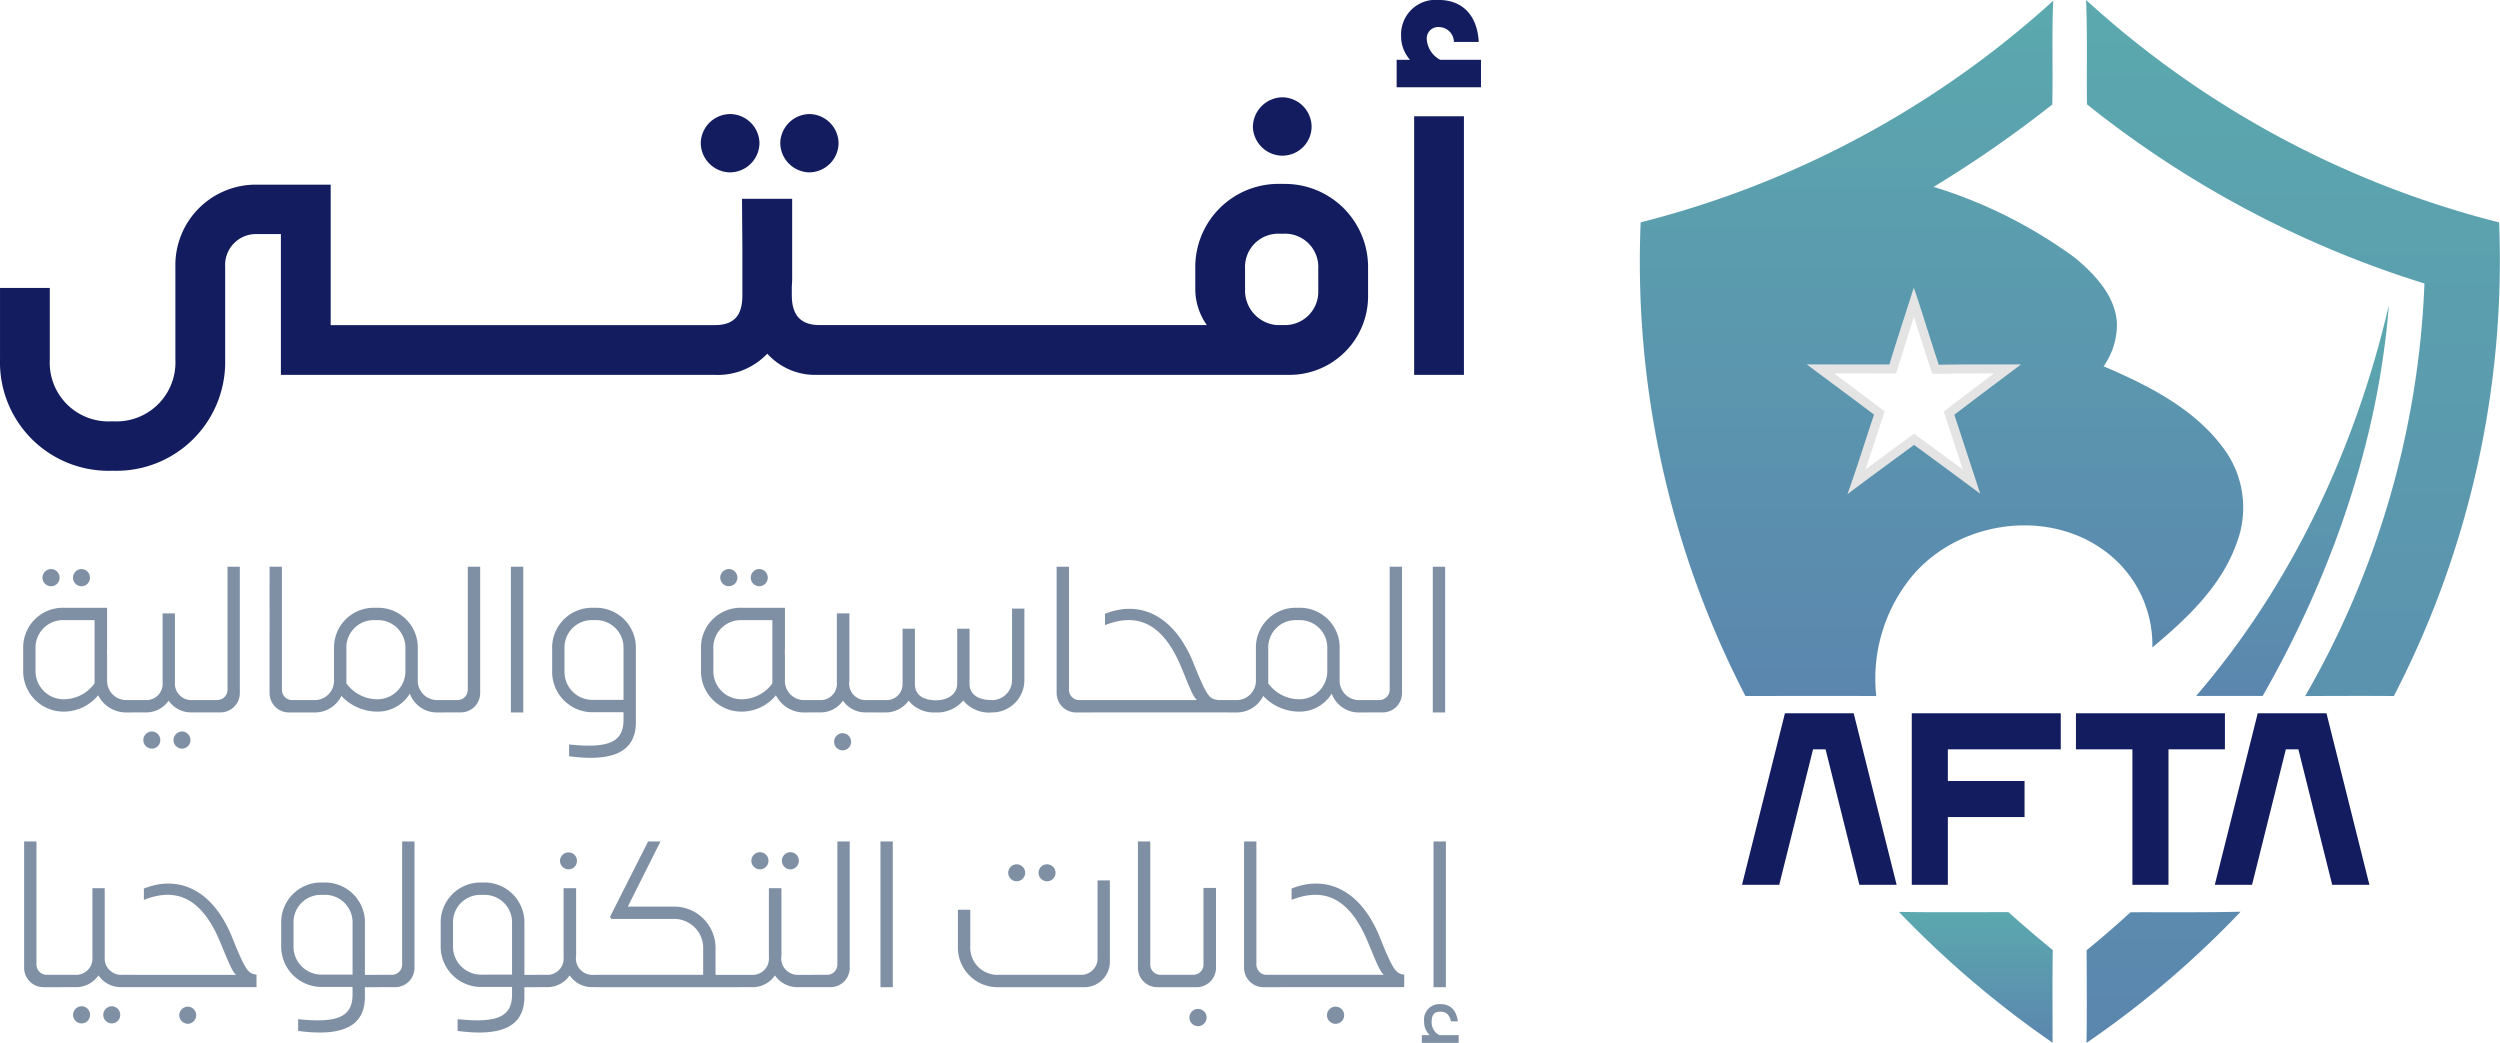 <svg xmlns="http://www.w3.org/2000/svg" xmlns:xlink="http://www.w3.org/1999/xlink" width="276.427" height="115.31" viewBox="0 0 276.427 115.31">
  <defs>
    <linearGradient id="linear-gradient" x1="0.5" x2="0.5" y2="1" gradientUnits="objectBoundingBox">
      <stop offset="0" stop-color="#5ba9ae"/>
      <stop offset="1" stop-color="#5b86ae"/>
    </linearGradient>
  </defs>
  <g id="Group_22141" data-name="Group 22141" transform="translate(-1654.905 -28.169)">
    <g id="Group_10" data-name="Group 10" transform="translate(1836.193 28.169)">
      <g id="Group_8" data-name="Group 8" transform="translate(0 0)">
        <path id="Path_20" data-name="Path 20" d="M216.226,128.44c.973,2.825,1.809,5.691,2.765,8.522,3.028-.06,6.061-.03,9.089-.036-2.454,1.857-4.927,3.691-7.369,5.566q1.442,4.362,2.86,8.725c-2.436-1.8-4.867-3.607-7.315-5.393-2.454,1.815-4.933,3.607-7.369,5.458,1.051-2.914,1.959-5.876,2.944-8.808-2.466-1.863-4.963-3.7-7.441-5.554q4.568.009,9.137.006C214.4,134.089,215.324,131.265,216.226,128.44Z" transform="translate(-185.904 -96.634)" fill="none" stroke="#e4e4e4" stroke-linecap="round" stroke-width="2"/>
        <path id="Path_23" data-name="Path 23" d="M291.7,245.56Z" transform="translate(-221.074 -143.812)" fill="url(#linear-gradient)"/>
        <path id="Union_4" data-name="Union 4" d="M.06,105.069c1.654-1.355,3.279-2.753,4.849-4.2q1.8-.006,3.6,0c2.859,0,5.717.008,8.578-.06A106.175,106.175,0,0,1,.048,115.31C.1,111.894.071,108.484.06,105.069ZM37.414,31.346A113.551,113.551,0,0,1,.1,11.538C.042,7.692.155,3.846,0,0A106.387,106.387,0,0,0,45.667,24.592,104.736,104.736,0,0,1,34.033,76.959c-3.273-.024-6.539-.012-9.811.006A98.921,98.921,0,0,0,37.414,31.346Z" transform="translate(49.372)" fill="url(#linear-gradient)"/>
        <path id="Path_16" data-name="Path 16" d="M173.558,99.818A106.807,106.807,0,0,0,219.176,75.31c-.173,3.828-.018,7.656-.107,11.478a131.313,131.313,0,0,1-13.114,9.107,52.464,52.464,0,0,1,15.622,7.841c2.2,1.833,4.437,4.174,4.64,7.184a8,8,0,0,1-1.475,4.813c4.975,2.126,10.11,4.706,13.359,9.2a10.966,10.966,0,0,1,1.356,10.349c-1.7,4.783-5.512,8.361-9.322,11.538a12.868,12.868,0,0,0-5.518-10.851c-6.7-4.73-16.787-2.884-21.612,3.685a17.849,17.849,0,0,0-3.4,12.541c-4.819-.03-9.639-.006-14.464-.006a104.469,104.469,0,0,1-11.585-52.367m30.2,7.22c-.9,2.825-1.827,5.649-2.7,8.486q-4.568.009-9.137-.006c2.478,1.851,4.974,3.691,7.441,5.554-.985,2.932-1.893,5.894-2.944,8.808,2.436-1.851,4.915-3.643,7.369-5.458,2.449,1.786,4.879,3.589,7.315,5.393q-1.424-4.362-2.86-8.725c2.442-1.875,4.915-3.709,7.369-5.566-3.028.006-6.061-.024-9.089.036C205.567,112.729,204.73,109.863,203.757,107.038Z" transform="translate(-173.435 -75.232)" fill="url(#linear-gradient)"/>
        <path id="Path_17" data-name="Path 17" d="M276.49,174.882c10.6-12.314,17.641-27.447,21.313-43.212-1.206,15.234-6.414,29.991-13.956,43.218Q280.166,174.888,276.49,174.882Z" transform="translate(-214.947 -97.935)" fill="url(#linear-gradient)"/>
        <path id="Path_18" data-name="Path 18" d="M221.46,244.02c4.037.066,8.074.024,12.111.03q2.4,2.15,4.9,4.192c-.06,3.41-.018,6.826-.024,10.242A109.681,109.681,0,0,1,221.46,244.02Z" transform="translate(-192.78 -143.191)" fill="url(#linear-gradient)"/>
        <path id="Path_19" data-name="Path 19" d="M6.151-31.758,1.406-12.793H5.521L9.258-27.769h1.386l3.737,14.976H18.5L13.751-31.758Zm14.024,0v18.965h3.989v-7.488h8.482V-24.27H24.165v-3.5H36.649v-3.989Zm18.153,0v3.989h6.242v14.976H48.56V-27.769H54.8v-3.989Zm20.1,0L53.683-12.793H57.8l3.737-14.976h1.386l3.737,14.976h4.115L66.028-31.758Z" transform="translate(9.923 110.623)" fill="#121c5f"/>
      </g>
    </g>
    <g id="Group_17964" data-name="Group 17964" transform="translate(1654.905 28.169)">
      <path id="Path_872" data-name="Path 872" d="M-87.775-16.407a.939.939,0,0,0,.949-.949.953.953,0,0,0-.949-.949.969.969,0,0,0-.949.949A.953.953,0,0,0-87.775-16.407Zm3.379,0a.934.934,0,0,0,.926-.949.949.949,0,0,0-.926-.949.953.953,0,0,0-.949.949A.939.939,0,0,0-84.4-16.407Zm5.023,12.591a2.127,2.127,0,0,1-2.2-2.245V-8.978H-81.6l.023-.324v-4.722H-86.34A4.392,4.392,0,0,0-90.853-9.51v2.453a4.462,4.462,0,0,0,4.374,4.513,4.9,4.9,0,0,0,3.912-1.805,3.479,3.479,0,0,0,3.194,1.9h.486V-3.816Zm-3.588-1.852a4.2,4.2,0,0,1-3.518,1.759,3.11,3.11,0,0,1-3.009-3.148V-9.51a3.039,3.039,0,0,1,3.148-3.148h3.379Zm10.809,1.852a1.822,1.822,0,0,1-1.921-1.967V-13.4h-1.366v7.615a1.8,1.8,0,0,1-1.9,1.967h-1.713l-.6.231v.9l.6.231h1.713a3,3,0,0,0,2.569-1.3,3,3,0,0,0,2.43,1.3h1.551V-3.816ZM-76.619-.345A.953.953,0,0,0-77.568.6a.939.939,0,0,0,.949.949A.934.934,0,0,0-75.693.6.949.949,0,0,0-76.619-.345Zm3.333,0A.969.969,0,0,0-74.235.6a.953.953,0,0,0,.949.949A.934.934,0,0,0-72.36.6.949.949,0,0,0-73.286-.345Zm5.023-18.215V-5a1.137,1.137,0,0,1-1.157,1.18h-1.62l-.579.231v.9l.579.231h1.967A2.13,2.13,0,0,0-66.9-4.626V-18.56Zm4.652,0V-4.626a2.144,2.144,0,0,0,2.176,2.176h1.944V-3.816h-1.6A1.137,1.137,0,0,1-62.246-5V-18.56ZM-45-3.816a2.145,2.145,0,0,1-2.222-2.245V-9.51a4.392,4.392,0,0,0-4.513-4.513h-.231A4.392,4.392,0,0,0-56.482-9.51v3.449A2.145,2.145,0,0,1-58.7-3.816h-.949l-.6.208v.926l.6.231h.949a3.257,3.257,0,0,0,3.032-1.828A5.43,5.43,0,0,0-51.6-2.543,4.134,4.134,0,0,0-48.1-4.534,3.176,3.176,0,0,0-45-2.451h.787V-3.816Zm-6.6-.093a4.227,4.227,0,0,1-3.518-1.759V-9.51a3.026,3.026,0,0,1,3.148-3.148h.231A3.039,3.039,0,0,1-48.59-9.51v2.453A3.094,3.094,0,0,1-51.6-3.909Zm9.906-14.651V-5a1.137,1.137,0,0,1-1.157,1.18h-1.62l-.579.231v.9l.579.231H-42.5a2.13,2.13,0,0,0,2.176-2.176V-18.56Zm6.134,16.109V-18.56h-1.366V-2.451Zm7.939-11.573h-.231A4.405,4.405,0,0,0-32.365-9.51v2.523a4.468,4.468,0,0,0,4.328,4.513h3.564v.833c0,2.453-1.6,3.194-6.018,2.731v1.3c4.976.671,7.383-.555,7.383-3.773V-9.51A4.405,4.405,0,0,0-27.62-14.023Zm3.148,4.513v5.671H-27.99A3.094,3.094,0,0,1-31-6.987V-9.51a3.026,3.026,0,0,1,3.148-3.148h.231A3.039,3.039,0,0,1-24.472-9.51Zm11.642-6.9a.939.939,0,0,0,.949-.949.953.953,0,0,0-.949-.949.969.969,0,0,0-.949.949A.953.953,0,0,0-12.83-16.407Zm3.379,0a.934.934,0,0,0,.926-.949.949.949,0,0,0-.926-.949.953.953,0,0,0-.949.949A.939.939,0,0,0-9.451-16.407ZM-4.428-3.816a2.127,2.127,0,0,1-2.2-2.245V-8.978H-6.65l.023-.324v-4.722h-4.768A4.392,4.392,0,0,0-15.908-9.51v2.453a4.462,4.462,0,0,0,4.374,4.513A4.9,4.9,0,0,0-7.622-4.349a3.479,3.479,0,0,0,3.194,1.9h.486V-3.816ZM-8.016-5.668a4.2,4.2,0,0,1-3.518,1.759,3.11,3.11,0,0,1-3.009-3.148V-9.51a3.039,3.039,0,0,1,3.148-3.148h3.379ZM2.4-3.816A1.822,1.822,0,0,1,.479-5.737,3.1,3.1,0,0,0,.5-6.2v-7.2H-.887v7.615a1.8,1.8,0,0,1-1.9,1.967H-4.1l-.6.231v.9l.6.231h1.319a2.973,2.973,0,0,0,2.569-1.3,3,3,0,0,0,2.43,1.3h1.25V-3.816ZM-.239-.159A.953.953,0,0,0-1.188.79a.939.939,0,0,0,.949.949A.934.934,0,0,0,.687.79.949.949,0,0,0-.239-.159ZM18.486-13.931v7.916a2.213,2.213,0,0,1-2.2,2.2c-1.643,0-2.5-.694-2.5-1.782v-6.11H12.422V-5.6c0,1.042-.949,1.828-2.43,1.805C8.464-3.839,7.746-4.511,7.746-5.6v-6.11H6.381V-5.6A1.754,1.754,0,0,1,4.6-3.816H3.187l-.6.208v.926l.6.231H4.506a3.12,3.12,0,0,0,2.546-1.3,3.572,3.572,0,0,0,2.939,1.3,3.775,3.775,0,0,0,3.1-1.319,3.684,3.684,0,0,0,3.194,1.319,3.566,3.566,0,0,0,3.564-3.564v-7.916Zm4.93-4.629V-4.626a2.144,2.144,0,0,0,2.176,2.176h1.944V-3.816h-1.6A1.137,1.137,0,0,1,24.781-5V-18.56Zm17.8,14.744v-.023c-.856-.139-1.111-.139-2.708-4.166-2.245-5.439-6.087-6.828-9.744-5.347v1.25c3.426-1.366,6.226-.347,8.263,4.259.81,1.852,1.412,3.68,1.921,4.027H27.466l-.6.231v.9l.6.231H42.4V-3.816Zm15.716,0a2.145,2.145,0,0,1-2.222-2.245V-9.51A4.392,4.392,0,0,0,50.2-14.023h-.231A4.392,4.392,0,0,0,45.45-9.51v3.449a2.145,2.145,0,0,1-2.222,2.245h-.949l-.6.208v.926l.6.231h.949A3.257,3.257,0,0,0,46.26-4.279a5.43,5.43,0,0,0,4.074,1.736,4.134,4.134,0,0,0,3.495-1.991,3.176,3.176,0,0,0,3.1,2.083h.787V-3.816Zm-6.6-.093a4.227,4.227,0,0,1-3.518-1.759V-9.51a3.026,3.026,0,0,1,3.148-3.148H50.2A3.039,3.039,0,0,1,53.343-9.51v2.453A3.094,3.094,0,0,1,50.334-3.909ZM60.24-18.56V-5a1.137,1.137,0,0,1-1.157,1.18h-1.62l-.579.231v.9l.579.231H59.43a2.13,2.13,0,0,0,2.176-2.176V-18.56ZM66.374-2.451V-18.56H65.008V-2.451ZM-90.749,11.818V25.752a2.144,2.144,0,0,0,2.176,2.176h1.944V26.562h-1.6a1.137,1.137,0,0,1-1.157-1.18V11.818Zm10.832,14.744a1.822,1.822,0,0,1-1.921-1.967V16.98H-83.2v7.615a1.8,1.8,0,0,1-1.9,1.967h-1.713l-.6.231v.9l.6.231H-85.1a3,3,0,0,0,2.569-1.3,3,3,0,0,0,2.43,1.3h1.551V26.562Zm-4.467,3.472a.953.953,0,0,0-.949.949.939.939,0,0,0,.949.949.934.934,0,0,0,.926-.949A.949.949,0,0,0-84.384,30.034Zm3.333,0a.969.969,0,0,0-.949.949.953.953,0,0,0,.949.949.934.934,0,0,0,.926-.949A.949.949,0,0,0-81.051,30.034Zm13.286-7.661c-2.222-5.439-6.087-6.828-9.744-5.347v1.25c3.449-1.366,6.226-.347,8.263,4.259.81,1.852,1.435,3.68,1.944,4.027h-11.5l-.6.231v.9l.6.231h13.748V26.539C-65.891,26.4-66.169,26.4-67.766,22.373Zm-4.884,7.707a.969.969,0,0,0-.949.949.969.969,0,0,0,.949.949.949.949,0,0,0,.926-.949A.949.949,0,0,0-72.649,30.08Zm21.062-3.518h-1.481V20.868a4.405,4.405,0,0,0-4.513-4.513h-.231a4.405,4.405,0,0,0-4.513,4.513v2.523A4.468,4.468,0,0,0-58,27.9h3.564v.833c0,2.453-1.6,3.194-6.018,2.731v1.3c4.976.671,7.383-.555,7.383-3.773V27.928h1.481Zm-6.365-.023a3.094,3.094,0,0,1-3.009-3.148V20.868a3.026,3.026,0,0,1,3.148-3.148h.231a3.039,3.039,0,0,1,3.148,3.148v5.671Zm9-14.72V25.382a1.137,1.137,0,0,1-1.157,1.18h-1.62l-.579.231v.9l.579.231h1.967a2.13,2.13,0,0,0,2.176-2.176V11.818Zm15,14.744h-1.481V20.868a4.405,4.405,0,0,0-4.513-4.513h-.231a4.405,4.405,0,0,0-4.513,4.513v2.523A4.468,4.468,0,0,0-40.361,27.9H-36.8v.833c0,2.453-1.6,3.194-6.018,2.731v1.3c4.976.671,7.383-.555,7.383-3.773V27.928h1.481Zm-6.365-.023a3.094,3.094,0,0,1-3.009-3.148V20.868a3.026,3.026,0,0,1,3.148-3.148h.231A3.039,3.039,0,0,1-36.8,20.868v5.671ZM-30.548,14.9a.934.934,0,0,0,.926-.949.929.929,0,0,0-.926-.926.949.949,0,0,0-.949.926A.953.953,0,0,0-30.548,14.9Zm2.731,11.665a1.822,1.822,0,0,1-1.921-1.921,3.1,3.1,0,0,0,.023-.463v-7.2H-31.1v7.615A1.8,1.8,0,0,1-33,26.562h-1.111l-.6.231v.9l.6.231H-33a2.973,2.973,0,0,0,2.569-1.3,3,3,0,0,0,2.43,1.3h1.042V26.562Zm13.517,0V23.738A4.58,4.58,0,0,0-19,19.017h-5l3.611-7.2h-1.366l-4.212,8.332.139.231H-19a3.215,3.215,0,0,1,3.333,3.356v2.824H-27.307l-.6.208V27.7l.6.231h15.669V26.562ZM-9.393,14.9a.953.953,0,0,0,.949-.949A.953.953,0,0,0-9.393,13a.969.969,0,0,0-.949.949A.969.969,0,0,0-9.393,14.9Zm3.379,0a.949.949,0,0,0,.926-.949A.949.949,0,0,0-6.014,13a.953.953,0,0,0-.949.949A.953.953,0,0,0-6.014,14.9Zm.9,11.665a1.822,1.822,0,0,1-1.921-1.921,3.1,3.1,0,0,0,.023-.463v-7.2H-8.4v7.615a1.8,1.8,0,0,1-1.9,1.967h-1.666l-.6.231v.9l.6.231H-10.3a2.973,2.973,0,0,0,2.569-1.3,3,3,0,0,0,2.43,1.3h1.875V26.562ZM-.829,11.818V25.382a1.137,1.137,0,0,1-1.157,1.18h-1.62l-.579.231v.9l.579.231h1.967A2.13,2.13,0,0,0,.537,25.752V11.818ZM5.3,27.928V11.818H3.939V27.928Zm13.7-11.712a.937.937,0,0,0,0-1.875.937.937,0,1,0,0,1.875Zm3.356,0a.937.937,0,0,0,0-1.875.937.937,0,1,0,0,1.875ZM12.5,19.364v4.074a4.381,4.381,0,0,0,4.49,4.49h9.42a2.818,2.818,0,0,0,2.893-2.87V16.123H27.941v8.471a1.822,1.822,0,0,1-1.921,1.967H16.993a3,3,0,0,1-3.125-3.125V19.364Zm19.905-7.545V25.752a2.144,2.144,0,0,0,2.176,2.176h1.944V26.562h-1.6a1.137,1.137,0,0,1-1.157-1.18V11.818Zm3.657,16.109h2.8a2.144,2.144,0,0,0,2.176-2.176v-8.8H39.652v8.425a1.119,1.119,0,0,1-1.134,1.18H36.065Zm2.986,4.305a.949.949,0,1,0,0-1.9.949.949,0,1,0,0,1.9Zm5.092-20.414V25.752a2.144,2.144,0,0,0,2.176,2.176h1.944V26.562h-1.6a1.137,1.137,0,0,1-1.157-1.18V11.818Zm15,10.554c-2.222-5.439-6.087-6.828-9.744-5.347v1.25c3.449-1.366,6.226-.347,8.263,4.259.81,1.852,1.435,3.68,1.944,4.027H48.1l-.6.231v.9l.6.231H61.849V26.539C61.016,26.4,60.738,26.4,59.141,22.373ZM54.257,30.08a.949.949,0,0,0,0,1.9.949.949,0,0,0,0-1.9Zm12.2-18.262H65.089V27.928h1.366Zm-.718,21.41a1.568,1.568,0,0,1-.856-1.458c0-.81.3-1.134.972-1.134.625,0,1,.324,1.157,1.065h.764c-.185-1.366-.926-1.9-1.944-1.9a1.7,1.7,0,0,0-1.782,1.9,1.948,1.948,0,0,0,.625,1.528h-.88v.856h4.074v-.856Z" transform="translate(93.417 81.226)" fill="#7f8fa4"/>
      <path id="Path_871" data-name="Path 871" d="M-153.243-11.812V-27.341h-8.093a8.9,8.9,0,0,0-9.079,9.079V-7.991a6.513,6.513,0,0,1-6.82,6.82h-.246a6.491,6.491,0,0,1-6.82-6.82V-15.92h-5.505v7.929A12,12,0,0,0-177.482,4.293h.246A12.022,12.022,0,0,0-164.91-7.991V-18.262a3.418,3.418,0,0,1,3.574-3.615h2.588V-6.306h10.353v-5.505Zm4.232,0v5.505h9.285v-5.505Zm8.463,0v5.505h9.285v-5.505Zm8.463,0v5.505h9.285v-5.505Zm8.463,0v5.505h9.285v-5.505ZM-109.078-28.7a3.279,3.279,0,0,0,3.246-3.246,3.271,3.271,0,0,0-3.246-3.2,3.271,3.271,0,0,0-3.246,3.2A3.279,3.279,0,0,0-109.078-28.7Zm8.792,0a3.271,3.271,0,0,0,3.2-3.246,3.263,3.263,0,0,0-3.2-3.2,3.271,3.271,0,0,0-3.246,3.2A3.279,3.279,0,0,0-100.286-28.7Zm1.109,16.885c-2.465,0-3.081-1.52-3.081-3.328v-.945c.041-.452.041-.863.041-1.274V-25.78h-5.546l.041,5.505v5.135c0,1.808-.534,3.328-3.04,3.328h-4.19l-2.383.9v3.739l2.383.863h4.108a7.567,7.567,0,0,0,5.875-2.342,7.133,7.133,0,0,0,5.053,2.342h6.45v-5.505Zm4.93,0v5.505h9.285v-5.505Zm8.463,0v5.505H-76.5v-5.505Zm8.463,0v5.505h9.285v-5.505Zm8.463,0v5.505h9.285v-5.505Zm20.829-18.734a3.226,3.226,0,0,0,3.246-3.246A3.271,3.271,0,0,0-48.029-37a3.315,3.315,0,0,0-3.246,3.287A3.292,3.292,0,0,0-48.029-30.545Zm.164,3.122h-.452a9.2,9.2,0,0,0-9.326,9.367v2.342a6.915,6.915,0,0,0,1.274,3.9h-3.656l-2.383.863V-7.21l2.383.9h12.818a8.688,8.688,0,0,0,8.669-8.627v-3.122A9.2,9.2,0,0,0-47.864-27.423Zm3.821,11.914a3.682,3.682,0,0,1-3.7,3.7h-.822a3.819,3.819,0,0,1-3.574-3.9v-2.342a3.678,3.678,0,0,1,3.821-3.862h.452a3.678,3.678,0,0,1,3.821,3.862Zm13.475-25.636a2.785,2.785,0,0,1-1.479-2.26,1.263,1.263,0,0,1,1.4-1.356,1.664,1.664,0,0,1,1.6,1.643H-26.3c-.164-3-1.849-4.642-4.437-4.642a3.819,3.819,0,0,0-4.149,3.985,3.889,3.889,0,0,0,.986,2.629h-1.479v3.04h9.326v-3.04ZM-33.444-6.306h5.505V-34.9h-5.505Z" transform="translate(189.807 47.759)" fill="#121c5f"/>
    </g>
  </g>
</svg>
